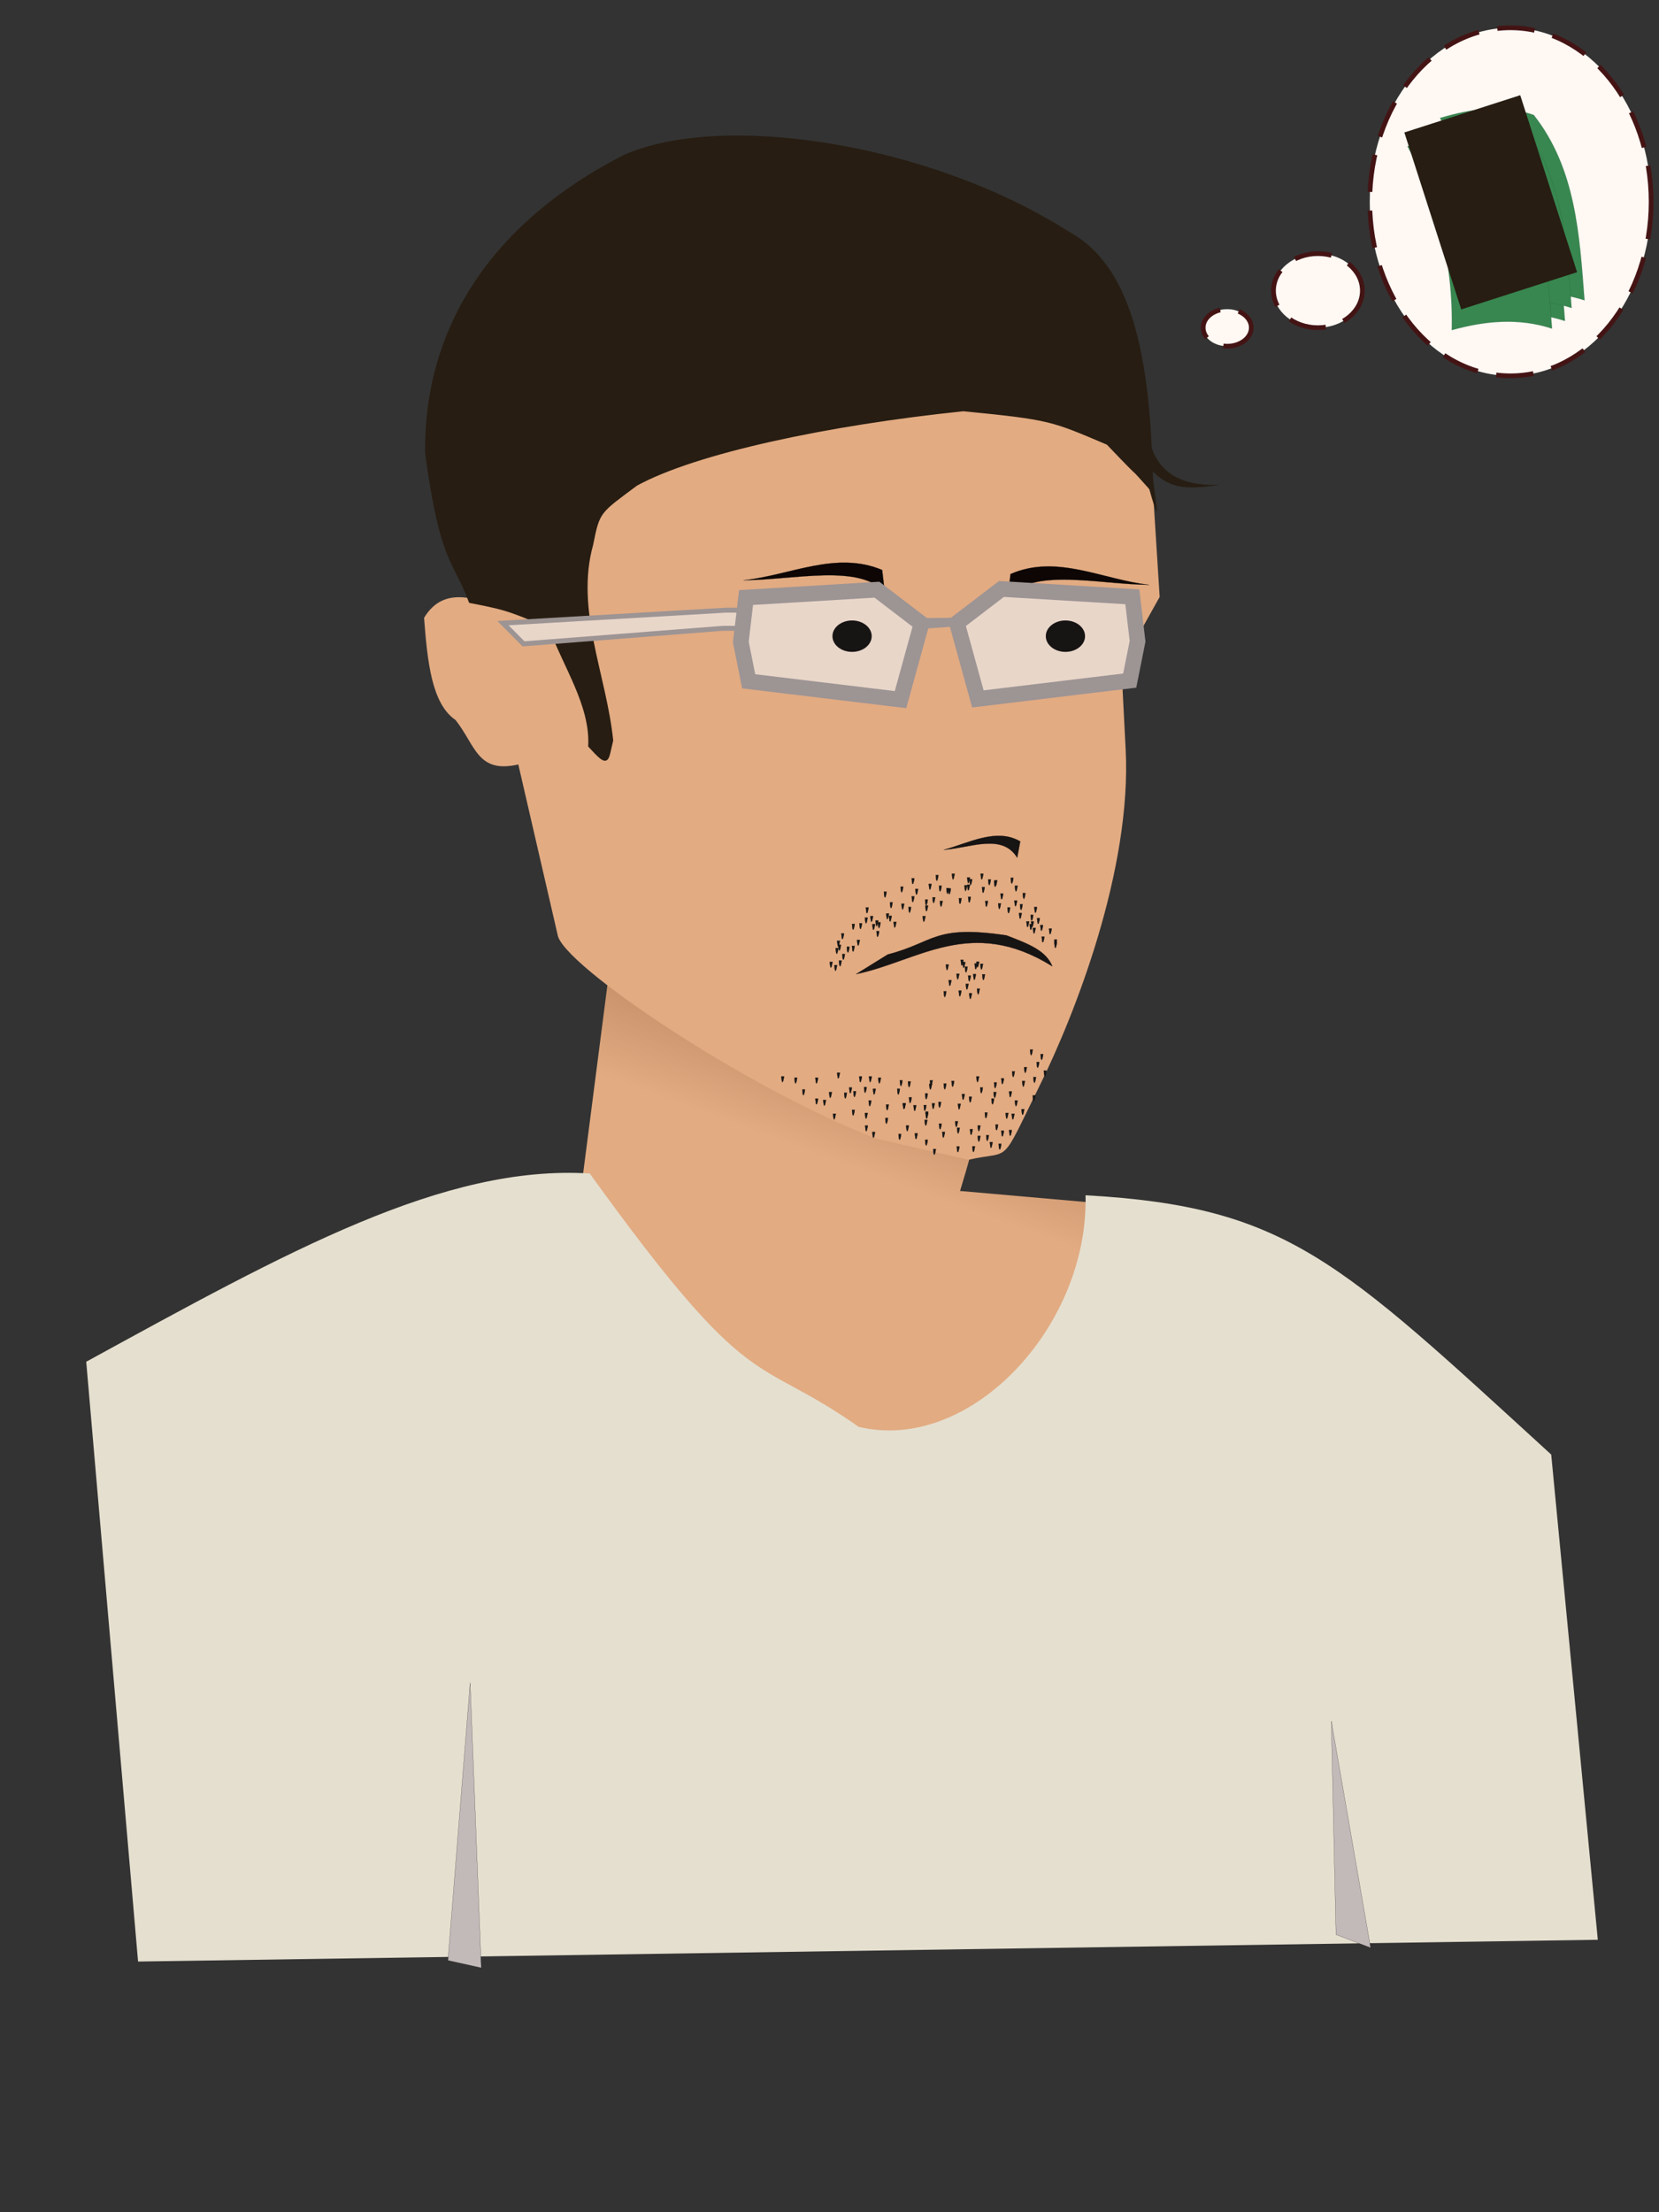 <?xml version="1.0" encoding="UTF-8" standalone="no"?>
<!-- Created with Inkscape (http://www.inkscape.org/) -->

<svg
   xmlns:dc="http://purl.org/dc/elements/1.1/"
   xmlns:cc="http://creativecommons.org/ns#"
   xmlns:rdf="http://www.w3.org/1999/02/22-rdf-syntax-ns#"
   xmlns:svg="http://www.w3.org/2000/svg"
   xmlns="http://www.w3.org/2000/svg"
   xmlns:xlink="http://www.w3.org/1999/xlink"
   xmlns:sodipodi="http://sodipodi.sourceforge.net/DTD/sodipodi-0.dtd"
   xmlns:inkscape="http://www.inkscape.org/namespaces/inkscape"
   width="3000mm"
   height="4000mm"
   viewBox="0 0 10629.921 14173.228"
   id="svg2"
   version="1.1"
   inkscape:version="0.91 r13725"
   sodipodi:docname=".fun.1.svg"
   inkscape:export-filename="C:\Users\Khanh\Documents\Drawings\FUN\1.f8un.png"
   inkscape:export-xdpi="16.93"
   inkscape:export-ydpi="16.93">
  <rect x="0" y="0" width="10629.921" height="14173.228" fill="#333333" stroke="none"/>
  <defs
     id="defs4">
    <linearGradient
       inkscape:collect="always"
       id="linearGradient4292">
      <stop
         style="stop-color:#e2ab82;stop-opacity:1;"
         offset="0"
         id="stop4294" />
      <stop
         style="stop-color:#c28c64;stop-opacity:1"
         offset="1"
         id="stop4296" />
    </linearGradient>
    <linearGradient
       inkscape:collect="always"
       xlink:href="#linearGradient4292"
       id="linearGradient4284"
       x1="4864.185"
       y1="-5858.135"
       x2="5115.781"
       y2="-6545.831"
       gradientUnits="userSpaceOnUse" />
  </defs>
  <sodipodi:namedview
     id="base"
     pagecolor="#ffffff"
     bordercolor="#666666"
     borderopacity="1.0"
     inkscape:pageopacity="0.0"
     inkscape:pageshadow="2"
     inkscape:zoom="0.042157313"
     inkscape:cx="5160.9323"
     inkscape:cy="10604.087"
     inkscape:document-units="px"
     inkscape:current-layer="layer1"
     showgrid="false"
     showguides="false"
     inkscape:window-width="1920"
     inkscape:window-height="1027"
     inkscape:window-x="-8"
     inkscape:window-y="-8"
     inkscape:window-maximized="1" />
  <g
     inkscape:label="Layer 1"
     inkscape:groupmode="layer"
     id="layer1"
     transform="translate(0,13120.866)">
    <path
       style="fill:url(#linearGradient4284);fill-opacity:1;fill-rule:evenodd;stroke:none;stroke-width:10;stroke-linecap:butt;stroke-linejoin:miter;stroke-miterlimit:4;stroke-dasharray:none;stroke-opacity:1"
       d="m 3728.385,-5541.132 183.311,-1421.639 c 543.611,416.326 970.739,837.217 1673.729,1054.318 375.289,131.421 1009.771,-1037.647 566.039,417.815 l 932.518,82.005 -290.897,1345.216 -2180.497,268.369 z"
       id="path4140"
       inkscape:connector-curvature="0"
       sodipodi:nodetypes="cccccccc" />
    <path
       style="fill:#e5dfcf;fill-opacity:1;fill-rule:evenodd;stroke:none;stroke-width:10;stroke-linecap:butt;stroke-linejoin:miter;stroke-miterlimit:4;stroke-dasharray:none;stroke-opacity:1"
       d="M 552.523,-4396.495 884.613,-553.696 10237.81,-693.142 9939.268,-3801.793 C 8573.769,-5050.256 8245.469,-5390.776 6955.554,-5463.023 c 20.52,842.1 -740.636,1655.353 -1453.994,1483.47 -677.86,-477.591 -668.841,-161.354 -1722.856,-1622.916 -935.057,-58.168 -1929.442,496.436 -3226.181,1205.974 z"
       id="path4138"
       inkscape:connector-curvature="0"
       sodipodi:nodetypes="cccccccc" />
    <path
       style="fill:#e2ab82;fill-opacity:1;fill-rule:evenodd;stroke:none;stroke-width:20;stroke-linecap:butt;stroke-linejoin:miter;stroke-miterlimit:4;stroke-dasharray:none;stroke-opacity:1"
       d="m 3321.064,-8223.135 251.596,1090.248 c 25.465,190.188 1208.318,987.719 2046.312,1308.298 l 587.057,134.185 c 281.035,-64.519 195.221,52.609 452.872,-469.646 227.69,-459.33 594.138,-1391.356 553.511,-2163.724 l -27.442,-533.017 245.491,-439.82 -83.865,-1325.071 -3153.334,50.319 -905.745,1375.39 c -218.048,-86.654 -439.233,-184.289 -570.284,33.546 21.344,279.047 48.427,550.443 201.277,654.149 129.229,162.944 139.374,345.449 402.553,285.142 z"
       id="path4161"
       inkscape:connector-curvature="0"
       sodipodi:nodetypes="cccccccccccccc" />
    <path
       style="fill:#271d12;fill-opacity:1;fill-rule:evenodd;stroke:#271d12;stroke-width:20;stroke-linecap:butt;stroke-linejoin:miter;stroke-miterlimit:4;stroke-dasharray:none;stroke-opacity:1"
       d="m 3013.219,-9267.134 c -95.047,-262.136 -184.165,-239.999 -279.212,-951.993 -8.452,-781.512 403.071,-1453.212 1257.979,-1895.356 614.537,-281.572 1947.3,-89.167 2851.419,486.418 467.067,251.459 518.52,989.084 536.738,1643.76 -188.427,-210.145 0,0 -282.089,-296.16 -356.274,-150.433 -358.97,-160.54 -925.57,-215.665 -870.248,90.075 -1717.801,270.431 -2096.631,478.279 -236.323,176.985 -242.473,167.395 -285.142,385.78 -116.704,418.309 85.413,836.618 128.254,1254.927 -33.546,134.184 -16.938,169.765 -139.94,35.581 12.826,-262.778 -160.428,-507.765 -256.683,-770.543 -240.533,-85.701 -229.386,-103.036 -509.122,-155.027 z"
       id="path4163"
       inkscape:connector-curvature="0"
       sodipodi:nodetypes="ccccccccccccc" />
    <path
       style="fill:#e8d6c9;fill-rule:evenodd;stroke:#9d9494;stroke-width:31.581;stroke-linecap:butt;stroke-linejoin:miter;stroke-miterlimit:4;stroke-dasharray:none;stroke-opacity:1;fill-opacity:1"
       d="m 3222.809,-9128.617 131.47,132.801 1277.141,-99.601 281.722,0 -56.344,-116.201 -206.596,0 z"
       id="path4165"
       inkscape:connector-curvature="0" />
    <path
       style="fill:#0d0605;fill-opacity:1;fill-rule:evenodd;stroke:#000000;stroke-width:0.808px;stroke-linecap:butt;stroke-linejoin:miter;stroke-opacity:1"
       d="m 4763.484,-9403.31 c 296.365,-30.497 592.73,-190.817 889.095,-65.774 l 16.775,142.51 c -163.832,-183.536 -579.648,-78.907 -905.87,-76.736 z"
       id="path4194"
       inkscape:connector-curvature="0"
       sodipodi:nodetypes="cccc" />
    <path
       style="fill:#e8d6c9;fill-opacity:1;fill-rule:evenodd;stroke:#9d9494;stroke-width:100;stroke-linecap:butt;stroke-linejoin:miter;stroke-miterlimit:4;stroke-dasharray:none;stroke-opacity:1"
       d="m 4746.774,-9007.468 50.319,251.596 972.837,117.411 134.184,-486.418 -285.142,-218.05 -838.653,50.319 z"
       id="path4167"
       inkscape:connector-curvature="0" />
    <path
       style="fill:#0d0605;fill-opacity:1;fill-rule:evenodd;stroke:#000000;stroke-width:0.826px;stroke-linecap:butt;stroke-linejoin:miter;stroke-opacity:1"
       d="m 7363.637,-9374.131 c -296.361,-31.844 -592.722,-199.244 -889.083,-68.679 l -16.775,148.804 c 163.83,-191.642 579.641,-82.392 905.859,-80.126 z"
       id="path4194-9"
       inkscape:connector-curvature="0"
       sodipodi:nodetypes="cccc" />
    <path
       style="fill:#e8d6c9;fill-rule:evenodd;stroke:#9d9494;stroke-width:100;stroke-linecap:butt;stroke-linejoin:miter;stroke-miterlimit:4;stroke-dasharray:none;stroke-opacity:1;fill-opacity:1"
       d="m 7288.879,-9012.035 -50.319,251.596 -972.837,117.411 -134.184,-486.418 285.142,-218.05 838.653,50.319 z"
       id="path4167-4"
       inkscape:connector-curvature="0" />
    <ellipse
       style="opacity:1;fill:#171414;fill-opacity:1;fill-rule:evenodd;stroke:#441414;stroke-width:0;stroke-linecap:butt;stroke-linejoin:round;stroke-miterlimit:4;stroke-dasharray:none;stroke-opacity:1"
       id="path4211"
       cx="5459.628"
       cy="-9045.018"
       rx="125.798"
       ry="100.638" />
    <ellipse
       style="opacity:1;fill:#171414;fill-opacity:1;fill-rule:evenodd;stroke:#441414;stroke-width:0;stroke-linecap:butt;stroke-linejoin:round;stroke-miterlimit:4;stroke-dasharray:none;stroke-opacity:1"
       id="path4211-3"
       cx="6826.632"
       cy="-9045.016"
       rx="125.798"
       ry="100.638" />
    <path
       style="fill:#171414;fill-opacity:1;fill-rule:evenodd;stroke:#000000;stroke-width:1px;stroke-linecap:butt;stroke-linejoin:miter;stroke-opacity:1"
       d="m 5484.791,-6879.6 c 399.485,-82.909 736.064,-375.517 1257.973,-50.322 -40.496,-101.306 -152.272,-143.71 -294.123,-198.234 -467.957,-69.449 -458.539,44.446 -760.452,122.417 z"
       id="path4260"
       inkscape:connector-curvature="0"
       sodipodi:nodetypes="ccccc" />
    <path
       style="fill:#171414;fill-opacity:1;fill-rule:evenodd;stroke:#000000;stroke-width:1px;stroke-linecap:butt;stroke-linejoin:miter;stroke-opacity:1"
       d="m 6046.819,-7676.152 c 168.827,-11.587 373.455,-108.734 470.829,50.439 l 19.535,-104.268 c -151.454,-88.591 -323.767,7.981 -490.365,53.829 z"
       id="path4262"
       inkscape:connector-curvature="0"
       sodipodi:nodetypes="cccc" />
    <path
       style="fill:#9d9494;fill-opacity:1;fill-rule:evenodd;stroke:none;stroke-width:20;stroke-linecap:butt;stroke-linejoin:miter;stroke-miterlimit:4;stroke-dasharray:none;stroke-opacity:1"
       d="m 5883.395,-9160.167 1.933,70.114 206.498,-15.394 42.583,7.616 7.181,-59.763 -31.228,-5.585 z"
       id="path4165-0"
       inkscape:connector-curvature="0" />
    <path
       style="fill:#c2b9b9;fill-opacity:1;fill-rule:evenodd;stroke:#000000;stroke-width:1px;stroke-linecap:butt;stroke-linejoin:miter;stroke-opacity:1"
       d="m 3012.526,-2339.694 -142.324,1779.05 213.486,47.442 z"
       id="path4313"
       inkscape:connector-curvature="0"
       sodipodi:nodetypes="cccc" />
    <path
       style="fill:#c2b9b9;fill-opacity:1;fill-rule:evenodd;stroke:#000000;stroke-width:1px;stroke-linecap:butt;stroke-linejoin:miter;stroke-opacity:1"
       d="m 8560.339,-726.284 -30.237,-1368.545 251.923,1452.938 z"
       id="path4315"
       inkscape:connector-curvature="0"
       sodipodi:nodetypes="cccc" />
    <path
       style="fill:#271d12;fill-opacity:1;fill-rule:evenodd;stroke:#271d12;stroke-width:1px;stroke-linecap:butt;stroke-linejoin:miter;stroke-opacity:1"
       d="m 7806.999,-10013.442 c -132.942,3.382 -413.42,-9.143 -451.38,-343.899 -38.479,-339.334 27.256,-203.374 -163.475,-693.499 l -349.679,289.221 c 269.883,162.794 441.982,530.491 441.982,530.491 162.639,243.72 269.394,252.551 522.552,217.686 z"
       id="path4313-9-9-8-6-9-3"
       inkscape:connector-curvature="0"
       sodipodi:nodetypes="csccsc" />
    <path
       style="fill:#271d12;fill-opacity:1;fill-rule:evenodd;stroke:#271d12;stroke-width:1px;stroke-linecap:butt;stroke-linejoin:miter;stroke-opacity:1"
       d="m 7413.654,-9843.554 c -7.144,-59.517 -112.103,-1020.23 -348.644,-1260.128 -220.886,-224.019 -426.59,-393.858 -937.132,-498.512 l -64.537,46.012 c -124.283,942.741 468.056,702.335 861.309,782.087 316.407,64.168 435.028,864.768 489.006,930.541 z"
       id="path4313-9-9-8-6-9-3-4-5"
       inkscape:connector-curvature="0"
       sodipodi:nodetypes="csccsc" />
    <ellipse
       style="opacity:1;fill:#fff8f3;fill-opacity:1;fill-rule:evenodd;stroke:#441414;stroke-width:30;stroke-linecap:butt;stroke-linejoin:round;stroke-miterlimit:4;stroke-dasharray:240,120;stroke-opacity:1;stroke-dashoffset:0"
       id="path4628"
       cx="7863.404"
       cy="-11021.462"
       rx="154.184"
       ry="118.603" />
    <ellipse
       style="opacity:1;fill:#fff8f3;fill-opacity:1;fill-rule:evenodd;stroke:#441414;stroke-width:30;stroke-linecap:butt;stroke-linejoin:round;stroke-miterlimit:4;stroke-dasharray:240,120;stroke-opacity:1;stroke-dashoffset:0"
       id="path4630"
       cx="8444.56"
       cy="-11258.669"
       rx="284.648"
       ry="237.207" />
    <ellipse
       style="opacity:1;fill:#fff8f3;fill-opacity:1;fill-rule:evenodd;stroke:#441414;stroke-width:30;stroke-linecap:butt;stroke-linejoin:round;stroke-miterlimit:4;stroke-dasharray:240,120;stroke-opacity:1;stroke-dashoffset:0"
       id="path4632"
       cx="9678.036"
       cy="-11827.965"
       rx="901.386"
       ry="1114.872" />
    <path
       style="fill:#388750;fill-opacity:1;fill-rule:evenodd;stroke:#000000;stroke-width:0.38px;stroke-linecap:butt;stroke-linejoin:miter;stroke-opacity:1"
       d="m 9226.851,-12364.833 c 190.512,355.248 293.247,744.635 283.623,1177.721 214.108,-59.517 428.216,-79.531 642.324,-9.733 -32.416,-420.011 -55.074,-843.128 -325.333,-1187.454 -200.205,-69.334 -400.41,-40.115 -600.614,19.466 z"
       id="path4642"
       inkscape:connector-curvature="0"
       sodipodi:nodetypes="ccccc" />
    <path
       style="fill:#388750;fill-opacity:1;fill-rule:evenodd;stroke:#000000;stroke-width:0.38px;stroke-linecap:butt;stroke-linejoin:miter;stroke-opacity:1"
       d="m 9101.418,-12232.555 c 190.512,355.248 293.247,744.635 283.623,1177.721 214.108,-59.517 428.216,-79.531 642.324,-9.733 -32.416,-420.011 -55.074,-843.128 -325.333,-1187.454 -200.205,-69.334 -400.41,-40.115 -600.614,19.466 z"
       id="path4642-9"
       inkscape:connector-curvature="0"
       sodipodi:nodetypes="ccccc" />
    <path
       style="fill:#388750;fill-opacity:1;fill-rule:evenodd;stroke:#000000;stroke-width:0.38px;stroke-linecap:butt;stroke-linejoin:miter;stroke-opacity:1"
       d="m 9143.934,-12315.822 c 190.512,355.248 293.247,744.635 283.623,1177.721 214.108,-59.517 428.216,-79.531 642.324,-9.733 -32.416,-420.011 -55.074,-843.128 -325.333,-1187.454 -200.205,-69.334 -400.41,-40.115 -600.614,19.466 z"
       id="path4642-5"
       inkscape:connector-curvature="0"
       sodipodi:nodetypes="ccccc" />
    <path
       style="fill:#388750;fill-opacity:1;fill-rule:evenodd;stroke:#000000;stroke-width:0.38px;stroke-linecap:butt;stroke-linejoin:miter;stroke-opacity:1"
       d="m 9018.501,-12183.544 c 190.512,355.248 293.247,744.635 283.623,1177.721 214.108,-59.517 428.216,-79.531 642.324,-9.733 -32.416,-420.011 -55.074,-843.128 -325.333,-1187.454 -200.205,-69.334 -400.41,-40.115 -600.614,19.466 z"
       id="path4642-5-1"
       inkscape:connector-curvature="0"
       sodipodi:nodetypes="ccccc" />
    <flowRoot
       xml:space="preserve"
       id="flowRoot4634"
       style="font-style:normal;font-weight:normal;font-size:500px;line-height:125%;font-family:sans-serif;letter-spacing:0px;word-spacing:0px;writing-mode:lr-tb;fill:#271d12;fill-opacity:1;stroke:none;stroke-width:1px;stroke-linecap:butt;stroke-linejoin:miter;stroke-opacity:1"
       transform="matrix(0.952,-0.306,0.306,0.952,-18.806,-10069.76)"><flowRegion
         id="flowRegion4636"><rect
           id="rect4638"
           width="779.947"
           height="1190.887"
           x="9258.725"
           y="662.536"
           style="font-size:500px;fill:#271d12;fill-opacity:1" /></flowRegion><flowPara
         id="flowPara4640"
         style="font-size:1000px;fill:#271d12;fill-opacity:1">$</flowPara></flowRoot>    <path
       style="fill:#181818;fill-opacity:1;fill-rule:evenodd;stroke:#000000;stroke-width:1.55px;stroke-linecap:butt;stroke-linejoin:miter;stroke-opacity:1"
       d="m 6143.936,-7365.766 c 5.723,81.235 17.168,0 17.168,0 z"
       id="path4677-9"
       inkscape:connector-curvature="0" />
    <path
       style="fill:#181818;fill-opacity:1;fill-rule:evenodd;stroke:#000000;stroke-width:1.55px;stroke-linecap:butt;stroke-linejoin:miter;stroke-opacity:1"
       d="m 6203.238,-7374.662 c 5.723,81.235 17.168,0 17.168,0 z"
       id="path4677-9-9"
       inkscape:connector-curvature="0" />
    <path
       style="fill:#181818;fill-opacity:1;fill-rule:evenodd;stroke:#000000;stroke-width:1.55px;stroke-linecap:butt;stroke-linejoin:miter;stroke-opacity:1"
       d="m 6312.946,-7347.976 c 5.723,81.235 17.168,0 17.168,0 z"
       id="path4677-9-3"
       inkscape:connector-curvature="0" />
    <path
       style="fill:#181818;fill-opacity:1;fill-rule:evenodd;stroke:#000000;stroke-width:1.55px;stroke-linecap:butt;stroke-linejoin:miter;stroke-opacity:1"
       d="m 6395.968,-7333.15 c 5.723,81.235 17.168,0 17.168,0 z"
       id="path4677-9-5"
       inkscape:connector-curvature="0" />
    <path
       style="fill:#181818;fill-opacity:1;fill-rule:evenodd;stroke:#000000;stroke-width:1.55px;stroke-linecap:butt;stroke-linejoin:miter;stroke-opacity:1"
       d="m 6455.27,-7306.465 c 5.723,81.235 17.168,0 17.168,0 z"
       id="path4677-9-54"
       inkscape:connector-curvature="0" />
    <path
       style="fill:#181818;fill-opacity:1;fill-rule:evenodd;stroke:#000000;stroke-width:1.55px;stroke-linecap:butt;stroke-linejoin:miter;stroke-opacity:1"
       d="m 6529.397,-7270.884 c 5.723,81.235 17.168,0 17.168,0 z"
       id="path4677-9-7"
       inkscape:connector-curvature="0" />
    <path
       style="fill:#181818;fill-opacity:1;fill-rule:evenodd;stroke:#000000;stroke-width:1.55px;stroke-linecap:butt;stroke-linejoin:miter;stroke-opacity:1"
       d="m 6576.838,-7217.512 c 5.723,81.235 17.168,0 17.168,0 z"
       id="path4677-9-93"
       inkscape:connector-curvature="0" />
    <path
       style="fill:#181818;fill-opacity:1;fill-rule:evenodd;stroke:#000000;stroke-width:1.55px;stroke-linecap:butt;stroke-linejoin:miter;stroke-opacity:1"
       d="m 6597.594,-7199.722 c 5.723,81.235 17.168,0 17.168,0 z"
       id="path4677-9-8"
       inkscape:connector-curvature="0" />
    <path
       style="fill:#181818;fill-opacity:1;fill-rule:evenodd;stroke:#000000;stroke-width:1.55px;stroke-linecap:butt;stroke-linejoin:miter;stroke-opacity:1"
       d="m 6618.35,-7176.001 c 5.723,81.235 17.168,0 17.168,0 z"
       id="path4677-9-4"
       inkscape:connector-curvature="0" />
    <path
       style="fill:#181818;fill-opacity:1;fill-rule:evenodd;stroke:#000000;stroke-width:1.55px;stroke-linecap:butt;stroke-linejoin:miter;stroke-opacity:1"
       d="m 6674.686,-7119.664 c 5.723,81.235 17.168,0 17.168,0 z"
       id="path4677-9-2"
       inkscape:connector-curvature="0" />
    <path
       style="fill:#181818;fill-opacity:1;fill-rule:evenodd;stroke:#000000;stroke-width:1.55px;stroke-linecap:butt;stroke-linejoin:miter;stroke-opacity:1"
       d="m 6606.489,-7217.512 c 5.723,81.235 17.168,0 17.168,0 z"
       id="path4677-9-74"
       inkscape:connector-curvature="0" />
    <path
       style="fill:#181818;fill-opacity:1;fill-rule:evenodd;stroke:#000000;stroke-width:1.55px;stroke-linecap:butt;stroke-linejoin:miter;stroke-opacity:1"
       d="m 6603.524,-7259.023 c 5.723,81.235 17.168,0 17.168,0 z"
       id="path4677-9-81"
       inkscape:connector-curvature="0" />
    <path
       style="fill:#181818;fill-opacity:1;fill-rule:evenodd;stroke:#000000;stroke-width:1.55px;stroke-linecap:butt;stroke-linejoin:miter;stroke-opacity:1"
       d="m 6535.327,-7327.22 c 5.723,81.235 17.168,0 17.168,0 z"
       id="path4677-9-56"
       inkscape:connector-curvature="0" />
    <path
       style="fill:#181818;fill-opacity:1;fill-rule:evenodd;stroke:#000000;stroke-width:1.55px;stroke-linecap:butt;stroke-linejoin:miter;stroke-opacity:1"
       d="m 6499.746,-7350.941 c 5.723,81.235 17.168,0 17.168,0 z"
       id="path4677-9-6"
       inkscape:connector-curvature="0" />
    <path
       style="fill:#181818;fill-opacity:1;fill-rule:evenodd;stroke:#000000;stroke-width:1.55px;stroke-linecap:butt;stroke-linejoin:miter;stroke-opacity:1"
       d="m 6410.794,-7395.417 c 5.723,81.235 17.168,0 17.168,0 z"
       id="path4677-9-55"
       inkscape:connector-curvature="0" />
    <path
       style="fill:#181818;fill-opacity:1;fill-rule:evenodd;stroke:#000000;stroke-width:1.55px;stroke-linecap:butt;stroke-linejoin:miter;stroke-opacity:1"
       d="m 6292.19,-7436.928 c 5.723,81.235 17.168,0 17.168,0 z"
       id="path4677-9-68"
       inkscape:connector-curvature="0" />
    <path
       style="fill:#181818;fill-opacity:1;fill-rule:evenodd;stroke:#000000;stroke-width:1.55px;stroke-linecap:butt;stroke-linejoin:miter;stroke-opacity:1"
       d="m 6179.517,-7448.789 c 5.723,81.235 17.168,0 17.168,0 z"
       id="path4677-9-71"
       inkscape:connector-curvature="0" />
    <path
       style="fill:#181818;fill-opacity:1;fill-rule:evenodd;stroke:#000000;stroke-width:1.55px;stroke-linecap:butt;stroke-linejoin:miter;stroke-opacity:1"
       d="m 6063.879,-7430.998 c 5.723,81.235 17.168,0 17.168,0 z"
       id="path4677-9-719"
       inkscape:connector-curvature="0" />
    <path
       style="fill:#181818;fill-opacity:1;fill-rule:evenodd;stroke:#000000;stroke-width:1.55px;stroke-linecap:butt;stroke-linejoin:miter;stroke-opacity:1"
       d="m 5974.926,-7371.697 c 5.723,81.235 17.168,0 17.168,0 z"
       id="path4677-9-0"
       inkscape:connector-curvature="0" />
    <path
       style="fill:#181818;fill-opacity:1;fill-rule:evenodd;stroke:#000000;stroke-width:1.55px;stroke-linecap:butt;stroke-linejoin:miter;stroke-opacity:1"
       d="m 5927.485,-7356.871 c 5.723,81.235 17.168,0 17.168,0 z"
       id="path4677-9-559"
       inkscape:connector-curvature="0" />
    <path
       style="fill:#181818;fill-opacity:1;fill-rule:evenodd;stroke:#000000;stroke-width:1.55px;stroke-linecap:butt;stroke-linejoin:miter;stroke-opacity:1"
       d="m 5776.266,-7330.185 c 5.723,81.235 17.168,0 17.168,0 z"
       id="path4677-9-91"
       inkscape:connector-curvature="0" />
    <path
       style="fill:#181818;fill-opacity:1;fill-rule:evenodd;stroke:#000000;stroke-width:1.55px;stroke-linecap:butt;stroke-linejoin:miter;stroke-opacity:1"
       d="m 5678.418,-7267.919 c 5.723,81.235 17.168,0 17.168,0 z"
       id="path4677-9-50"
       inkscape:connector-curvature="0" />
    <path
       style="fill:#181818;fill-opacity:1;fill-rule:evenodd;stroke:#000000;stroke-width:1.55px;stroke-linecap:butt;stroke-linejoin:miter;stroke-opacity:1"
       d="m 5610.221,-7223.442 c 5.723,81.235 17.168,0 17.168,0 z"
       id="path4677-9-35"
       inkscape:connector-curvature="0" />
    <path
       style="fill:#181818;fill-opacity:1;fill-rule:evenodd;stroke:#000000;stroke-width:1.55px;stroke-linecap:butt;stroke-linejoin:miter;stroke-opacity:1"
       d="m 5589.465,-7199.722 c 5.723,81.235 17.168,0 17.168,0 z"
       id="path4677-9-25"
       inkscape:connector-curvature="0" />
    <path
       style="fill:#181818;fill-opacity:1;fill-rule:evenodd;stroke:#000000;stroke-width:1.55px;stroke-linecap:butt;stroke-linejoin:miter;stroke-opacity:1"
       d="m 5625.046,-7211.582 c 5.723,81.235 17.168,0 17.168,0 z"
       id="path4677-9-82"
       inkscape:connector-curvature="0" />
    <path
       style="fill:#181818;fill-opacity:1;fill-rule:evenodd;stroke:#000000;stroke-width:1.55px;stroke-linecap:butt;stroke-linejoin:miter;stroke-opacity:1"
       d="m 5696.208,-7253.093 c 5.723,81.235 17.168,0 17.168,0 z"
       id="path4677-9-63"
       inkscape:connector-curvature="0" />
    <path
       style="fill:#181818;fill-opacity:1;fill-rule:evenodd;stroke:#000000;stroke-width:1.55px;stroke-linecap:butt;stroke-linejoin:miter;stroke-opacity:1"
       d="m 5820.742,-7309.43 c 5.723,81.235 17.168,0 17.168,0 z"
       id="path4677-9-47"
       inkscape:connector-curvature="0" />
    <path
       style="fill:#181818;fill-opacity:1;fill-rule:evenodd;stroke:#000000;stroke-width:1.55px;stroke-linecap:butt;stroke-linejoin:miter;stroke-opacity:1"
       d="m 5841.498,-7377.627 c 5.723,81.235 17.168,0 17.168,0 z"
       id="path4677-9-04"
       inkscape:connector-curvature="0" />
    <path
       style="fill:#181818;fill-opacity:1;fill-rule:evenodd;stroke:#000000;stroke-width:1.55px;stroke-linecap:butt;stroke-linejoin:miter;stroke-opacity:1"
       d="m 5865.218,-7425.068 c 5.723,81.235 17.168,0 17.168,0 z"
       id="path4677-9-72"
       inkscape:connector-curvature="0" />
    <path
       style="fill:#181818;fill-opacity:1;fill-rule:evenodd;stroke:#000000;stroke-width:1.55px;stroke-linecap:butt;stroke-linejoin:miter;stroke-opacity:1"
       d="m 5951.206,-7457.684 c 5.723,81.235 17.168,0 17.168,0 z"
       id="path4677-9-89"
       inkscape:connector-curvature="0" />
    <path
       style="fill:#181818;fill-opacity:1;fill-rule:evenodd;stroke:#000000;stroke-width:1.55px;stroke-linecap:butt;stroke-linejoin:miter;stroke-opacity:1"
       d="m 6016.438,-7445.824 c 5.723,81.235 17.168,0 17.168,0 z"
       id="path4677-9-37"
       inkscape:connector-curvature="0" />
    <path
       style="fill:#181818;fill-opacity:1;fill-rule:evenodd;stroke:#000000;stroke-width:1.55px;stroke-linecap:butt;stroke-linejoin:miter;stroke-opacity:1"
       d="m 6075.739,-7428.033 c 5.723,81.235 17.168,0 17.168,0 z"
       id="path4677-9-22"
       inkscape:connector-curvature="0" />
    <path
       style="fill:#181818;fill-opacity:1;fill-rule:evenodd;stroke:#000000;stroke-width:1.55px;stroke-linecap:butt;stroke-linejoin:miter;stroke-opacity:1"
       d="m 6022.368,-7347.976 c 5.723,81.235 17.168,0 17.168,0 z"
       id="path4677-9-73"
       inkscape:connector-curvature="0" />
    <path
       style="fill:#181818;fill-opacity:1;fill-rule:evenodd;stroke:#000000;stroke-width:1.55px;stroke-linecap:butt;stroke-linejoin:miter;stroke-opacity:1"
       d="m 5725.859,-7214.547 c 5.723,81.235 17.168,0 17.168,0 z"
       id="path4677-9-77"
       inkscape:connector-curvature="0" />
    <path
       style="fill:#181818;fill-opacity:1;fill-rule:evenodd;stroke:#000000;stroke-width:1.55px;stroke-linecap:butt;stroke-linejoin:miter;stroke-opacity:1"
       d="m 5616.151,-7155.245 c 5.723,81.235 17.168,0 17.168,0 z"
       id="path4677-9-57"
       inkscape:connector-curvature="0" />
    <path
       style="fill:#181818;fill-opacity:1;fill-rule:evenodd;stroke:#000000;stroke-width:1.55px;stroke-linecap:butt;stroke-linejoin:miter;stroke-opacity:1"
       d="m 5491.618,-7098.909 c 5.723,81.235 17.168,0 17.168,0 z"
       id="path4677-9-256"
       inkscape:connector-curvature="0" />
    <path
       style="fill:#181818;fill-opacity:1;fill-rule:evenodd;stroke:#000000;stroke-width:1.55px;stroke-linecap:butt;stroke-linejoin:miter;stroke-opacity:1"
       d="m 5459.002,-7060.363 c 5.723,81.235 17.168,0 17.168,0 z"
       id="path4677-9-38"
       inkscape:connector-curvature="0" />
    <path
       style="fill:#181818;fill-opacity:1;fill-rule:evenodd;stroke:#000000;stroke-width:1.55px;stroke-linecap:butt;stroke-linejoin:miter;stroke-opacity:1"
       d="m 5506.443,-7205.652 c 5.723,81.235 17.168,0 17.168,0 z"
       id="path4677-9-59"
       inkscape:connector-curvature="0" />
    <path
       style="fill:#181818;fill-opacity:1;fill-rule:evenodd;stroke:#000000;stroke-width:1.55px;stroke-linecap:butt;stroke-linejoin:miter;stroke-opacity:1"
       d="m 5663.592,-7407.278 c 5.723,81.235 17.168,0 17.168,0 z"
       id="path4677-9-87"
       inkscape:connector-curvature="0" />
    <path
       style="fill:#181818;fill-opacity:1;fill-rule:evenodd;stroke:#000000;stroke-width:1.55px;stroke-linecap:butt;stroke-linejoin:miter;stroke-opacity:1"
       d="m 5841.498,-7493.265 c 5.723,81.235 17.168,0 17.168,0 z"
       id="path4677-9-86"
       inkscape:connector-curvature="0" />
    <path
       style="fill:#181818;fill-opacity:1;fill-rule:evenodd;stroke:#000000;stroke-width:1.55px;stroke-linecap:butt;stroke-linejoin:miter;stroke-opacity:1"
       d="m 5995.682,-7514.021 c 5.723,81.235 17.168,0 17.168,0 z"
       id="path4677-9-49"
       inkscape:connector-curvature="0" />
    <path
       style="fill:#181818;fill-opacity:1;fill-rule:evenodd;stroke:#000000;stroke-width:1.55px;stroke-linecap:butt;stroke-linejoin:miter;stroke-opacity:1"
       d="m 6099.46,-7522.916 c 5.723,81.235 17.168,0 17.168,0 z"
       id="path4677-9-32"
       inkscape:connector-curvature="0" />
    <path
       style="fill:#181818;fill-opacity:1;fill-rule:evenodd;stroke:#000000;stroke-width:1.55px;stroke-linecap:butt;stroke-linejoin:miter;stroke-opacity:1"
       d="m 6283.295,-7522.916 c 5.723,81.235 17.168,0 17.168,0 z"
       id="path4677-9-1"
       inkscape:connector-curvature="0" />
    <path
       style="fill:#181818;fill-opacity:1;fill-rule:evenodd;stroke:#000000;stroke-width:1.55px;stroke-linecap:butt;stroke-linejoin:miter;stroke-opacity:1"
       d="m 6476.026,-7496.23 c 5.723,81.235 17.168,0 17.168,0 z"
       id="path4677-9-13"
       inkscape:connector-curvature="0" />
    <path
       style="fill:#181818;fill-opacity:1;fill-rule:evenodd;stroke:#000000;stroke-width:1.55px;stroke-linecap:butt;stroke-linejoin:miter;stroke-opacity:1"
       d="m 6502.711,-7445.824 c 5.723,81.235 17.168,0 17.168,0 z"
       id="path4677-9-133"
       inkscape:connector-curvature="0" />
    <path
       style="fill:#181818;fill-opacity:1;fill-rule:evenodd;stroke:#000000;stroke-width:1.55px;stroke-linecap:butt;stroke-linejoin:miter;stroke-opacity:1"
       d="m 6553.118,-7398.382 c 5.723,81.235 17.168,0 17.168,0 z"
       id="path4677-9-18"
       inkscape:connector-curvature="0" />
    <path
       style="fill:#181818;fill-opacity:1;fill-rule:evenodd;stroke:#000000;stroke-width:1.55px;stroke-linecap:butt;stroke-linejoin:miter;stroke-opacity:1"
       d="m 6627.245,-7309.43 c 5.723,81.235 17.168,0 17.168,0 z"
       id="path4677-9-491"
       inkscape:connector-curvature="0" />
    <path
       style="fill:#181818;fill-opacity:1;fill-rule:evenodd;stroke:#000000;stroke-width:1.55px;stroke-linecap:butt;stroke-linejoin:miter;stroke-opacity:1"
       d="m 6645.035,-7238.268 c 5.723,81.235 17.168,0 17.168,0 z"
       id="path4677-9-866"
       inkscape:connector-curvature="0" />
    <path
       style="fill:#181818;fill-opacity:1;fill-rule:evenodd;stroke:#000000;stroke-width:1.55px;stroke-linecap:butt;stroke-linejoin:miter;stroke-opacity:1"
       d="m 6665.791,-7193.792 c 5.723,81.235 17.168,0 17.168,0 z"
       id="path4677-9-729"
       inkscape:connector-curvature="0" />
    <path
       style="fill:#181818;fill-opacity:1;fill-rule:evenodd;stroke:#000000;stroke-width:1.55px;stroke-linecap:butt;stroke-linejoin:miter;stroke-opacity:1"
       d="m 6369.283,-7475.475 c 5.723,81.235 17.168,0 17.168,0 z"
       id="path4677-9-355"
       inkscape:connector-curvature="0" />
    <path
       style="fill:#181818;fill-opacity:1;fill-rule:evenodd;stroke:#000000;stroke-width:1.55px;stroke-linecap:butt;stroke-linejoin:miter;stroke-opacity:1"
       d="m 6372.248,-7481.405 c 5.723,81.235 17.168,0 17.168,0 z"
       id="path4677-9-76"
       inkscape:connector-curvature="0" />
    <path
       style="fill:#181818;fill-opacity:1;fill-rule:evenodd;stroke:#000000;stroke-width:1.55px;stroke-linecap:butt;stroke-linejoin:miter;stroke-opacity:1"
       d="m 6212.133,-7487.335 c 5.723,81.235 17.168,0 17.168,0 z"
       id="path4677-9-84"
       inkscape:connector-curvature="0" />
    <path
       style="fill:#181818;fill-opacity:1;fill-rule:evenodd;stroke:#000000;stroke-width:1.55px;stroke-linecap:butt;stroke-linejoin:miter;stroke-opacity:1"
       d="m 6197.308,-7499.195 c 5.723,81.235 17.168,0 17.168,0 z"
       id="path4677-9-357"
       inkscape:connector-curvature="0" />
    <path
       style="fill:#181818;fill-opacity:1;fill-rule:evenodd;stroke:#000000;stroke-width:1.55px;stroke-linecap:butt;stroke-linejoin:miter;stroke-opacity:1"
       d="m 5770.336,-7439.894 c 5.723,81.235 17.168,0 17.168,0 z"
       id="path4677-9-88"
       inkscape:connector-curvature="0" />
    <path
       style="fill:#181818;fill-opacity:1;fill-rule:evenodd;stroke:#000000;stroke-width:1.55px;stroke-linecap:butt;stroke-linejoin:miter;stroke-opacity:1"
       d="m 5702.139,-7339.081 c 5.723,81.235 17.168,0 17.168,0 z"
       id="path4677-9-64"
       inkscape:connector-curvature="0" />
    <path
       style="fill:#181818;fill-opacity:1;fill-rule:evenodd;stroke:#000000;stroke-width:1.55px;stroke-linecap:butt;stroke-linejoin:miter;stroke-opacity:1"
       d="m 5547.954,-7306.465 c 5.723,81.235 17.168,0 17.168,0 z"
       id="path4677-9-20"
       inkscape:connector-curvature="0" />
    <path
       style="fill:#181818;fill-opacity:1;fill-rule:evenodd;stroke:#000000;stroke-width:1.55px;stroke-linecap:butt;stroke-linejoin:miter;stroke-opacity:1"
       d="m 5542.024,-7241.233 c 5.723,81.235 17.168,0 17.168,0 z"
       id="path4677-9-731"
       inkscape:connector-curvature="0" />
    <path
       style="fill:#181818;fill-opacity:1;fill-rule:evenodd;stroke:#000000;stroke-width:1.55px;stroke-linecap:butt;stroke-linejoin:miter;stroke-opacity:1"
       d="m 5390.805,-7140.42 c 5.723,81.235 17.168,0 17.168,0 z"
       id="path4677-9-710"
       inkscape:connector-curvature="0" />
    <path
       style="fill:#181818;fill-opacity:1;fill-rule:evenodd;stroke:#000000;stroke-width:1.55px;stroke-linecap:butt;stroke-linejoin:miter;stroke-opacity:1"
       d="m 5364.119,-7092.979 c 5.723,81.235 17.168,0 17.168,0 z"
       id="path4677-9-21"
       inkscape:connector-curvature="0" />
    <path
       style="fill:#181818;fill-opacity:1;fill-rule:evenodd;stroke:#000000;stroke-width:1.55px;stroke-linecap:butt;stroke-linejoin:miter;stroke-opacity:1"
       d="m 6155.797,-6971.41 c 5.723,81.235 17.168,0 17.168,0 z"
       id="path4677-9-187"
       inkscape:connector-curvature="0" />
    <path
       style="fill:#181818;fill-opacity:1;fill-rule:evenodd;stroke:#000000;stroke-width:1.55px;stroke-linecap:butt;stroke-linejoin:miter;stroke-opacity:1"
       d="m 6129.111,-6882.458 c 5.723,81.235 17.168,0 17.168,0 z"
       id="path4677-9-58"
       inkscape:connector-curvature="0" />
    <path
       style="fill:#181818;fill-opacity:1;fill-rule:evenodd;stroke:#000000;stroke-width:1.55px;stroke-linecap:butt;stroke-linejoin:miter;stroke-opacity:1"
       d="m 6203.238,-6870.597 c 5.723,81.235 17.168,0 17.168,0 z"
       id="path4677-9-827"
       inkscape:connector-curvature="0" />
    <path
       style="fill:#181818;fill-opacity:1;fill-rule:evenodd;stroke:#000000;stroke-width:1.55px;stroke-linecap:butt;stroke-linejoin:miter;stroke-opacity:1"
       d="m 6182.482,-6926.934 c 5.723,81.235 17.168,0 17.168,0 z"
       id="path4677-9-227"
       inkscape:connector-curvature="0" />
    <path
       style="fill:#181818;fill-opacity:1;fill-rule:evenodd;stroke:#000000;stroke-width:1.55px;stroke-linecap:butt;stroke-linejoin:miter;stroke-opacity:1"
       d="m 6167.657,-6956.585 c 5.723,81.235 17.168,0 17.168,0 z"
       id="path4677-9-23"
       inkscape:connector-curvature="0" />
    <path
       style="fill:#181818;fill-opacity:1;fill-rule:evenodd;stroke:#000000;stroke-width:1.55px;stroke-linecap:butt;stroke-linejoin:miter;stroke-opacity:1"
       d="m 6060.914,-6941.759 c 5.723,81.235 17.168,0 17.168,0 z"
       id="path4677-9-685"
       inkscape:connector-curvature="0" />
    <path
       style="fill:#181818;fill-opacity:1;fill-rule:evenodd;stroke:#000000;stroke-width:1.55px;stroke-linecap:butt;stroke-linejoin:miter;stroke-opacity:1"
       d="m 6078.704,-6840.947 c 5.723,81.235 17.168,0 17.168,0 z"
       id="path4677-9-78"
       inkscape:connector-curvature="0" />
    <path
       style="fill:#181818;fill-opacity:1;fill-rule:evenodd;stroke:#000000;stroke-width:1.55px;stroke-linecap:butt;stroke-linejoin:miter;stroke-opacity:1"
       d="m 6188.413,-6817.226 c 5.723,81.235 17.168,0 17.168,0 z"
       id="path4677-9-85"
       inkscape:connector-curvature="0" />
    <path
       style="fill:#181818;fill-opacity:1;fill-rule:evenodd;stroke:#000000;stroke-width:1.55px;stroke-linecap:butt;stroke-linejoin:miter;stroke-opacity:1"
       d="m 6235.854,-6879.493 c 5.723,81.235 17.168,0 17.168,0 z"
       id="path4677-9-718"
       inkscape:connector-curvature="0" />
    <path
       style="fill:#181818;fill-opacity:1;fill-rule:evenodd;stroke:#000000;stroke-width:1.55px;stroke-linecap:butt;stroke-linejoin:miter;stroke-opacity:1"
       d="m 6244.749,-6947.69 c 5.723,81.235 17.168,0 17.168,0 z"
       id="path4677-9-213"
       inkscape:connector-curvature="0" />
    <path
       style="fill:#181818;fill-opacity:1;fill-rule:evenodd;stroke:#000000;stroke-width:1.55px;stroke-linecap:butt;stroke-linejoin:miter;stroke-opacity:1"
       d="m 6256.609,-6959.55 c 5.723,81.235 17.168,0 17.168,0 z"
       id="path4677-9-24"
       inkscape:connector-curvature="0" />
    <path
       style="fill:#181818;fill-opacity:1;fill-rule:evenodd;stroke:#000000;stroke-width:1.55px;stroke-linecap:butt;stroke-linejoin:miter;stroke-opacity:1"
       d="m 5364.119,-6247.93 c 5.723,81.235 17.168,0 17.168,0 z"
       id="path4677-9-92"
       inkscape:connector-curvature="0" />
    <path
       style="fill:#181818;fill-opacity:1;fill-rule:evenodd;stroke:#000000;stroke-width:1.55px;stroke-linecap:butt;stroke-linejoin:miter;stroke-opacity:1"
       d="m 5441.211,-6153.047 c 5.723,81.235 17.168,0 17.168,0 z"
       id="path4677-9-00"
       inkscape:connector-curvature="0" />
    <path
       style="fill:#181818;fill-opacity:1;fill-rule:evenodd;stroke:#000000;stroke-width:1.55px;stroke-linecap:butt;stroke-linejoin:miter;stroke-opacity:1"
       d="m 5467.897,-6129.326 c 5.723,81.235 17.168,0 17.168,0 z"
       id="path4677-9-828"
       inkscape:connector-curvature="0" />
    <path
       style="fill:#181818;fill-opacity:1;fill-rule:evenodd;stroke:#000000;stroke-width:1.55px;stroke-linecap:butt;stroke-linejoin:miter;stroke-opacity:1"
       d="m 5536.094,-6156.012 c 5.723,81.235 17.168,0 17.168,0 z"
       id="path4677-9-40"
       inkscape:connector-curvature="0" />
    <path
       style="fill:#181818;fill-opacity:1;fill-rule:evenodd;stroke:#000000;stroke-width:1.55px;stroke-linecap:butt;stroke-linejoin:miter;stroke-opacity:1"
       d="m 5785.161,-6052.234 c 5.723,81.235 17.168,0 17.168,0 z"
       id="path4677-9-782"
       inkscape:connector-curvature="0" />
    <path
       style="fill:#181818;fill-opacity:1;fill-rule:evenodd;stroke:#000000;stroke-width:1.55px;stroke-linecap:butt;stroke-linejoin:miter;stroke-opacity:1"
       d="m 5918.59,-6040.374 c 5.723,81.235 17.168,0 17.168,0 z"
       id="path4677-9-30"
       inkscape:connector-curvature="0" />
    <path
       style="fill:#181818;fill-opacity:1;fill-rule:evenodd;stroke:#000000;stroke-width:1.55px;stroke-linecap:butt;stroke-linejoin:miter;stroke-opacity:1"
       d="m 5930.45,-5998.863 c 5.723,81.235 17.168,0 17.168,0 z"
       id="path4677-9-634"
       inkscape:connector-curvature="0" />
    <path
       style="fill:#181818;fill-opacity:1;fill-rule:evenodd;stroke:#000000;stroke-width:1.55px;stroke-linecap:butt;stroke-linejoin:miter;stroke-opacity:1"
       d="m 6016.438,-5921.77 c 5.723,81.235 17.168,0 17.168,0 z"
       id="path4677-9-33"
       inkscape:connector-curvature="0" />
    <path
       style="fill:#181818;fill-opacity:1;fill-rule:evenodd;stroke:#000000;stroke-width:1.55px;stroke-linecap:butt;stroke-linejoin:miter;stroke-opacity:1"
       d="m 6132.076,-5895.084 c 5.723,81.235 17.168,0 17.168,0 z"
       id="path4677-9-779"
       inkscape:connector-curvature="0" />
    <path
       style="fill:#181818;fill-opacity:1;fill-rule:evenodd;stroke:#000000;stroke-width:1.55px;stroke-linecap:butt;stroke-linejoin:miter;stroke-opacity:1"
       d="m 6215.098,-5886.189 c 5.723,81.235 17.168,0 17.168,0 z"
       id="path4677-9-08"
       inkscape:connector-curvature="0" />
    <path
       style="fill:#181818;fill-opacity:1;fill-rule:evenodd;stroke:#000000;stroke-width:1.55px;stroke-linecap:butt;stroke-linejoin:miter;stroke-opacity:1"
       d="m 6318.876,-5847.643 c 5.723,81.235 17.168,0 17.168,0 z"
       id="path4677-9-916"
       inkscape:connector-curvature="0" />
    <path
       style="fill:#181818;fill-opacity:1;fill-rule:evenodd;stroke:#000000;stroke-width:1.55px;stroke-linecap:butt;stroke-linejoin:miter;stroke-opacity:1"
       d="m 6378.178,-5915.84 c 5.723,81.235 17.168,0 17.168,0 z"
       id="path4677-9-65"
       inkscape:connector-curvature="0" />
    <path
       style="fill:#181818;fill-opacity:1;fill-rule:evenodd;stroke:#000000;stroke-width:1.55px;stroke-linecap:butt;stroke-linejoin:miter;stroke-opacity:1"
       d="m 6342.597,-5803.167 c 5.723,81.235 17.168,0 17.168,0 z"
       id="path4677-9-62"
       inkscape:connector-curvature="0" />
    <path
       style="fill:#181818;fill-opacity:1;fill-rule:evenodd;stroke:#000000;stroke-width:1.55px;stroke-linecap:butt;stroke-linejoin:miter;stroke-opacity:1"
       d="m 6229.924,-5776.481 c 5.723,81.235 17.168,0 17.168,0 z"
       id="path4677-9-236"
       inkscape:connector-curvature="0" />
    <path
       style="fill:#181818;fill-opacity:1;fill-rule:evenodd;stroke:#000000;stroke-width:1.55px;stroke-linecap:butt;stroke-linejoin:miter;stroke-opacity:1"
       d="m 5927.485,-5817.992 c 5.723,81.235 17.168,0 17.168,0 z"
       id="path4677-9-96"
       inkscape:connector-curvature="0" />
    <path
       style="fill:#181818;fill-opacity:1;fill-rule:evenodd;stroke:#000000;stroke-width:1.55px;stroke-linecap:butt;stroke-linejoin:miter;stroke-opacity:1"
       d="m 5805.917,-5909.91 c 5.723,81.235 17.168,0 17.168,0 z"
       id="path4677-9-589"
       inkscape:connector-curvature="0" />
    <path
       style="fill:#181818;fill-opacity:1;fill-rule:evenodd;stroke:#000000;stroke-width:1.55px;stroke-linecap:butt;stroke-linejoin:miter;stroke-opacity:1"
       d="m 5924.52,-5945.491 c 5.723,81.235 17.168,0 17.168,0 z"
       id="path4677-9-36"
       inkscape:connector-curvature="0" />
    <path
       style="fill:#181818;fill-opacity:1;fill-rule:evenodd;stroke:#000000;stroke-width:1.55px;stroke-linecap:butt;stroke-linejoin:miter;stroke-opacity:1"
       d="m 6037.193,-5868.399 c 5.723,81.235 17.168,0 17.168,0 z"
       id="path4677-9-07"
       inkscape:connector-curvature="0" />
    <path
       style="fill:#181818;fill-opacity:1;fill-rule:evenodd;stroke:#000000;stroke-width:1.55px;stroke-linecap:butt;stroke-linejoin:miter;stroke-opacity:1"
       d="m 6120.216,-5936.596 c 5.723,81.235 17.168,0 17.168,0 z"
       id="path4677-9-354"
       inkscape:connector-curvature="0" />
    <path
       style="fill:#181818;fill-opacity:1;fill-rule:evenodd;stroke:#000000;stroke-width:1.55px;stroke-linecap:butt;stroke-linejoin:miter;stroke-opacity:1"
       d="m 6309.981,-5992.932 c 5.723,81.235 17.168,0 17.168,0 z"
       id="path4677-9-686"
       inkscape:connector-curvature="0" />
    <path
       style="fill:#181818;fill-opacity:1;fill-rule:evenodd;stroke:#000000;stroke-width:1.55px;stroke-linecap:butt;stroke-linejoin:miter;stroke-opacity:1"
       d="m 6443.41,-5989.967 c 5.723,81.235 17.168,0 17.168,0 z"
       id="path4677-9-928"
       inkscape:connector-curvature="0" />
    <path
       style="fill:#181818;fill-opacity:1;fill-rule:evenodd;stroke:#000000;stroke-width:1.55px;stroke-linecap:butt;stroke-linejoin:miter;stroke-opacity:1"
       d="m 6502.711,-6070.025 c 5.723,81.235 17.168,0 17.168,0 z"
       id="path4677-9-223"
       inkscape:connector-curvature="0" />
    <path
       style="fill:#181818;fill-opacity:1;fill-rule:evenodd;stroke:#000000;stroke-width:1.55px;stroke-linecap:butt;stroke-linejoin:miter;stroke-opacity:1"
       d="m 6562.013,-6283.511 c 5.723,81.235 17.168,0 17.168,0 z"
       id="path4677-9-622"
       inkscape:connector-curvature="0" />
    <path
       style="fill:#181818;fill-opacity:1;fill-rule:evenodd;stroke:#000000;stroke-width:1.55px;stroke-linecap:butt;stroke-linejoin:miter;stroke-opacity:1"
       d="m 6484.921,-6256.825 c 5.723,81.235 17.168,0 17.168,0 z"
       id="path4677-9-595"
       inkscape:connector-curvature="0" />
    <path
       style="fill:#181818;fill-opacity:1;fill-rule:evenodd;stroke:#000000;stroke-width:1.55px;stroke-linecap:butt;stroke-linejoin:miter;stroke-opacity:1"
       d="m 6209.168,-6093.745 c 5.723,81.235 17.168,0 17.168,0 z"
       id="path4677-9-209"
       inkscape:connector-curvature="0" />
    <path
       style="fill:#181818;fill-opacity:1;fill-rule:evenodd;stroke:#000000;stroke-width:1.55px;stroke-linecap:butt;stroke-linejoin:miter;stroke-opacity:1"
       d="m 5971.961,-6052.234 c 5.723,81.235 17.168,0 17.168,0 z"
       id="path4677-9-212"
       inkscape:connector-curvature="0" />
    <path
       style="fill:#181818;fill-opacity:1;fill-rule:evenodd;stroke:#000000;stroke-width:1.55px;stroke-linecap:butt;stroke-linejoin:miter;stroke-opacity:1"
       d="m 5927.485,-6114.501 c 5.723,81.235 17.168,0 17.168,0 z"
       id="path4677-9-684"
       inkscape:connector-curvature="0" />
    <path
       style="fill:#181818;fill-opacity:1;fill-rule:evenodd;stroke:#000000;stroke-width:1.55px;stroke-linecap:butt;stroke-linejoin:miter;stroke-opacity:1"
       d="m 5785.161,-6052.234 c 5.723,81.235 17.168,0 17.168,0 z"
       id="path4677-9-471"
       inkscape:connector-curvature="0" />
    <path
       style="fill:#181818;fill-opacity:1;fill-rule:evenodd;stroke:#000000;stroke-width:1.55px;stroke-linecap:butt;stroke-linejoin:miter;stroke-opacity:1"
       d="m 5565.745,-6070.025 c 5.723,81.235 17.168,0 17.168,0 z"
       id="path4677-9-94"
       inkscape:connector-curvature="0" />
    <path
       style="fill:#181818;fill-opacity:1;fill-rule:evenodd;stroke:#000000;stroke-width:1.55px;stroke-linecap:butt;stroke-linejoin:miter;stroke-opacity:1"
       d="m 5542.024,-5989.967 c 5.723,81.235 17.168,0 17.168,0 z"
       id="path4677-9-320"
       inkscape:connector-curvature="0" />
    <path
       style="fill:#181818;fill-opacity:1;fill-rule:evenodd;stroke:#000000;stroke-width:1.55px;stroke-linecap:butt;stroke-linejoin:miter;stroke-opacity:1"
       d="m 5672.488,-5957.351 c 5.723,81.235 17.168,0 17.168,0 z"
       id="path4677-9-83"
       inkscape:connector-curvature="0" />
    <path
       style="fill:#181818;fill-opacity:1;fill-rule:evenodd;stroke:#000000;stroke-width:1.55px;stroke-linecap:butt;stroke-linejoin:miter;stroke-opacity:1"
       d="m 5930.45,-5989.967 c 5.723,81.235 17.168,0 17.168,0 z"
       id="path4677-9-01"
       inkscape:connector-curvature="0" />
    <path
       style="fill:#181818;fill-opacity:1;fill-rule:evenodd;stroke:#000000;stroke-width:1.55px;stroke-linecap:butt;stroke-linejoin:miter;stroke-opacity:1"
       d="m 5817.777,-6191.593 c 5.723,81.235 17.168,0 17.168,0 z"
       id="path4677-9-711"
       inkscape:connector-curvature="0" />
    <path
       style="fill:#181818;fill-opacity:1;fill-rule:evenodd;stroke:#000000;stroke-width:1.55px;stroke-linecap:butt;stroke-linejoin:miter;stroke-opacity:1"
       d="m 5954.171,-6176.767 c 5.723,81.235 17.168,0 17.168,0 z"
       id="path4677-9-99"
       inkscape:connector-curvature="0" />
    <path
       style="fill:#181818;fill-opacity:1;fill-rule:evenodd;stroke:#000000;stroke-width:1.55px;stroke-linecap:butt;stroke-linejoin:miter;stroke-opacity:1"
       d="m 6138.006,-6049.269 c 5.723,81.235 17.168,0 17.168,0 z"
       id="path4677-9-42"
       inkscape:connector-curvature="0" />
    <path
       style="fill:#181818;fill-opacity:1;fill-rule:evenodd;stroke:#000000;stroke-width:1.55px;stroke-linecap:butt;stroke-linejoin:miter;stroke-opacity:1"
       d="m 6280.33,-6153.047 c 5.723,81.235 17.168,0 17.168,0 z"
       id="path4677-9-623"
       inkscape:connector-curvature="0" />
    <path
       style="fill:#181818;fill-opacity:1;fill-rule:evenodd;stroke:#000000;stroke-width:1.55px;stroke-linecap:butt;stroke-linejoin:miter;stroke-opacity:1"
       d="m 6369.283,-6185.663 c 5.723,81.235 17.168,0 17.168,0 z"
       id="path4677-9-738"
       inkscape:connector-curvature="0" />
    <path
       style="fill:#181818;fill-opacity:1;fill-rule:evenodd;stroke:#000000;stroke-width:1.55px;stroke-linecap:butt;stroke-linejoin:miter;stroke-opacity:1"
       d="m 6366.318,-6123.396 c 5.723,81.235 17.168,0 17.168,0 z"
       id="path4677-9-03"
       inkscape:connector-curvature="0" />
    <path
       style="fill:#181818;fill-opacity:1;fill-rule:evenodd;stroke:#000000;stroke-width:1.55px;stroke-linecap:butt;stroke-linejoin:miter;stroke-opacity:1"
       d="m 6465.783,-6127.775 c 5.723,81.235 17.168,0 17.168,0 z"
       id="path4677-9-95"
       inkscape:connector-curvature="0" />
    <path
       style="fill:#181818;fill-opacity:1;fill-rule:evenodd;stroke:#000000;stroke-width:1.55px;stroke-linecap:butt;stroke-linejoin:miter;stroke-opacity:1"
       d="m 6549.649,-6194.867 c 5.723,81.235 17.168,0 17.168,0 z"
       id="path4677-9-813"
       inkscape:connector-curvature="0" />
    <path
       style="fill:#181818;fill-opacity:1;fill-rule:evenodd;stroke:#000000;stroke-width:1.55px;stroke-linecap:butt;stroke-linejoin:miter;stroke-opacity:1"
       d="m 6599.968,-6396.144 c 5.723,81.235 17.168,0 17.168,0 z"
       id="path4677-9-48"
       inkscape:connector-curvature="0" />
    <path
       style="fill:#181818;fill-opacity:1;fill-rule:evenodd;stroke:#000000;stroke-width:1.55px;stroke-linecap:butt;stroke-linejoin:miter;stroke-opacity:1"
       d="m 6163.869,-6111.002 c 5.723,81.235 17.168,0 17.168,0 z"
       id="path4677-9-241"
       inkscape:connector-curvature="0" />
    <path
       style="fill:#181818;fill-opacity:1;fill-rule:evenodd;stroke:#000000;stroke-width:1.55px;stroke-linecap:butt;stroke-linejoin:miter;stroke-opacity:1"
       d="m 6012.911,-6060.682 c 5.723,81.235 17.168,0 17.168,0 z"
       id="path4677-9-19"
       inkscape:connector-curvature="0" />
    <path
       style="fill:#181818;fill-opacity:1;fill-rule:evenodd;stroke:#000000;stroke-width:1.55px;stroke-linecap:butt;stroke-linejoin:miter;stroke-opacity:1"
       d="m 6046.457,-6178.094 c 5.723,81.235 17.168,0 17.168,0 z"
       id="path4677-9-12"
       inkscape:connector-curvature="0" />
    <path
       style="fill:#181818;fill-opacity:1;fill-rule:evenodd;stroke:#000000;stroke-width:1.55px;stroke-linecap:butt;stroke-linejoin:miter;stroke-opacity:1"
       d="m 6264.507,-5842.633 c 5.723,81.235 17.168,0 17.168,0 z"
       id="path4677-9-846"
       inkscape:connector-curvature="0" />
    <path
       style="fill:#181818;fill-opacity:1;fill-rule:evenodd;stroke:#000000;stroke-width:1.55px;stroke-linecap:butt;stroke-linejoin:miter;stroke-opacity:1"
       d="m 6130.323,-5775.541 c 5.723,81.235 17.168,0 17.168,0 z"
       id="path4677-9-383"
       inkscape:connector-curvature="0" />
    <path
       style="fill:#181818;fill-opacity:1;fill-rule:evenodd;stroke:#000000;stroke-width:1.55px;stroke-linecap:butt;stroke-linejoin:miter;stroke-opacity:1"
       d="m 5861.954,-5859.406 c 5.723,81.235 17.168,0 17.168,0 z"
       id="path4677-9-993"
       inkscape:connector-curvature="0" />
    <path
       style="fill:#181818;fill-opacity:1;fill-rule:evenodd;stroke:#000000;stroke-width:1.55px;stroke-linecap:butt;stroke-linejoin:miter;stroke-opacity:1"
       d="m 5677.45,-6043.909 c 5.723,81.235 17.168,0 17.168,0 z"
       id="path4677-9-375"
       inkscape:connector-curvature="0" />
    <path
       style="fill:#181818;fill-opacity:1;fill-rule:evenodd;stroke:#000000;stroke-width:1.55px;stroke-linecap:butt;stroke-linejoin:miter;stroke-opacity:1"
       d="m 5593.585,-6144.548 c 5.723,81.235 17.168,0 17.168,0 z"
       id="path4677-9-05"
       inkscape:connector-curvature="0" />
    <path
       style="fill:#181818;fill-opacity:1;fill-rule:evenodd;stroke:#000000;stroke-width:1.55px;stroke-linecap:butt;stroke-linejoin:miter;stroke-opacity:1"
       d="m 5459.4,-6010.363 c 5.723,81.235 17.168,0 17.168,0 z"
       id="path4677-9-508"
       inkscape:connector-curvature="0" />
    <path
       style="fill:#181818;fill-opacity:1;fill-rule:evenodd;stroke:#000000;stroke-width:1.55px;stroke-linecap:butt;stroke-linejoin:miter;stroke-opacity:1"
       d="m 6264.507,-5909.725 c 5.723,81.235 17.168,0 17.168,0 z"
       id="path4677-9-31"
       inkscape:connector-curvature="0" />
    <path
       style="fill:#181818;fill-opacity:1;fill-rule:evenodd;stroke:#000000;stroke-width:1.55px;stroke-linecap:butt;stroke-linejoin:miter;stroke-opacity:1"
       d="m 5979.365,-5758.768 c 5.723,81.235 17.168,0 17.168,0 z"
       id="path4677-9-545"
       inkscape:connector-curvature="0" />
    <path
       style="fill:#181818;fill-opacity:1;fill-rule:evenodd;stroke:#000000;stroke-width:1.55px;stroke-linecap:butt;stroke-linejoin:miter;stroke-opacity:1"
       d="m 6398.691,-5792.314 c 5.723,81.235 17.168,0 17.168,0 z"
       id="path4677-9-566"
       inkscape:connector-curvature="0" />
    <path
       style="fill:#181818;fill-opacity:1;fill-rule:evenodd;stroke:#000000;stroke-width:1.55px;stroke-linecap:butt;stroke-linejoin:miter;stroke-opacity:1"
       d="m 6415.464,-5876.179 c 5.723,81.235 17.168,0 17.168,0 z"
       id="path4677-9-325"
       inkscape:connector-curvature="0" />
    <path
       style="fill:#181818;fill-opacity:1;fill-rule:evenodd;stroke:#000000;stroke-width:1.55px;stroke-linecap:butt;stroke-linejoin:miter;stroke-opacity:1"
       d="m 6415.464,-6211.64 c 5.723,81.235 17.168,0 17.168,0 z"
       id="path4677-9-43"
       inkscape:connector-curvature="0" />
    <path
       style="fill:#181818;fill-opacity:1;fill-rule:evenodd;stroke:#000000;stroke-width:1.55px;stroke-linecap:butt;stroke-linejoin:miter;stroke-opacity:1"
       d="m 5929.046,-7318.661 c 5.723,81.235 17.168,0 17.168,0 z"
       id="path4677-9-743"
       inkscape:connector-curvature="0" />
    <path
       style="fill:#181818;fill-opacity:1;fill-rule:evenodd;stroke:#000000;stroke-width:1.55px;stroke-linecap:butt;stroke-linejoin:miter;stroke-opacity:1"
       d="m 5912.273,-7251.569 c 5.723,81.235 17.168,0 17.168,0 z"
       id="path4677-9-838"
       inkscape:connector-curvature="0" />
    <path
       style="fill:#181818;fill-opacity:1;fill-rule:evenodd;stroke:#000000;stroke-width:1.55px;stroke-linecap:butt;stroke-linejoin:miter;stroke-opacity:1"
       d="m 5576.812,-7251.569 c 5.723,81.235 17.168,0 17.168,0 z"
       id="path4677-9-257"
       inkscape:connector-curvature="0" />
    <path
       style="fill:#181818;fill-opacity:1;fill-rule:evenodd;stroke:#000000;stroke-width:1.55px;stroke-linecap:butt;stroke-linejoin:miter;stroke-opacity:1"
       d="m 5459.4,-7201.25 c 5.723,81.235 17.168,0 17.168,0 z"
       id="path4677-9-594"
       inkscape:connector-curvature="0" />
    <path
       style="fill:#181818;fill-opacity:1;fill-rule:evenodd;stroke:#000000;stroke-width:1.55px;stroke-linecap:butt;stroke-linejoin:miter;stroke-opacity:1"
       d="m 6197.415,-7452.846 c 5.723,81.235 17.168,0 17.168,0 z"
       id="path4677-9-432"
       inkscape:connector-curvature="0" />
    <path
       style="fill:#181818;fill-opacity:1;fill-rule:evenodd;stroke:#000000;stroke-width:1.55px;stroke-linecap:butt;stroke-linejoin:miter;stroke-opacity:1"
       d="m 6331.599,-7486.392 c 5.723,81.235 17.168,0 17.168,0 z"
       id="path4677-9-632"
       inkscape:connector-curvature="0" />
    <path
       style="fill:#181818;fill-opacity:1;fill-rule:evenodd;stroke:#000000;stroke-width:1.55px;stroke-linecap:butt;stroke-linejoin:miter;stroke-opacity:1"
       d="m 5757.122,-5855.213 c 5.723,81.235 17.168,0 17.168,0 z"
       id="path4677-9-61"
       inkscape:connector-curvature="0" />
    <path
       style="fill:#181818;fill-opacity:1;fill-rule:evenodd;stroke:#000000;stroke-width:1.55px;stroke-linecap:butt;stroke-linejoin:miter;stroke-opacity:1"
       d="m 5589.392,-5867.792 c 5.723,81.235 17.168,0 17.168,0 z"
       id="path4677-9-075"
       inkscape:connector-curvature="0" />
    <path
       style="fill:#181818;fill-opacity:1;fill-rule:evenodd;stroke:#000000;stroke-width:1.55px;stroke-linecap:butt;stroke-linejoin:miter;stroke-opacity:1"
       d="m 5543.266,-5909.725 c 5.723,81.235 17.168,0 17.168,0 z"
       id="path4677-9-41"
       inkscape:connector-curvature="0" />
    <path
       style="fill:#181818;fill-opacity:1;fill-rule:evenodd;stroke:#000000;stroke-width:1.55px;stroke-linecap:butt;stroke-linejoin:miter;stroke-opacity:1"
       d="m 5337.796,-5985.204 c 5.723,81.235 17.168,0 17.168,0 z"
       id="path4677-9-893"
       inkscape:connector-curvature="0" />
    <path
       style="fill:#181818;fill-opacity:1;fill-rule:evenodd;stroke:#000000;stroke-width:1.55px;stroke-linecap:butt;stroke-linejoin:miter;stroke-opacity:1"
       d="m 5312.636,-6123.582 c 5.723,81.235 17.168,0 17.168,0 z"
       id="path4677-9-52"
       inkscape:connector-curvature="0" />
    <path
       style="fill:#181818;fill-opacity:1;fill-rule:evenodd;stroke:#000000;stroke-width:1.55px;stroke-linecap:butt;stroke-linejoin:miter;stroke-opacity:1"
       d="m 5409.081,-6119.388 c 5.723,81.235 17.168,0 17.168,0 z"
       id="path4677-9-353"
       inkscape:connector-curvature="0" />
    <path
       style="fill:#181818;fill-opacity:1;fill-rule:evenodd;stroke:#000000;stroke-width:1.55px;stroke-linecap:butt;stroke-linejoin:miter;stroke-opacity:1"
       d="m 5568.425,-6224.22 c 5.723,81.235 17.168,0 17.168,0 z"
       id="path4677-9-037"
       inkscape:connector-curvature="0" />
    <path
       style="fill:#181818;fill-opacity:1;fill-rule:evenodd;stroke:#000000;stroke-width:1.55px;stroke-linecap:butt;stroke-linejoin:miter;stroke-opacity:1"
       d="m 5748.735,-6144.548 c 5.723,81.235 17.168,0 17.168,0 z"
       id="path4677-9-80"
       inkscape:connector-curvature="0" />
    <path
       style="fill:#181818;fill-opacity:1;fill-rule:evenodd;stroke:#000000;stroke-width:1.55px;stroke-linecap:butt;stroke-linejoin:miter;stroke-opacity:1"
       d="m 5824.214,-6090.035 c 5.723,81.235 17.168,0 17.168,0 z"
       id="path4677-9-553"
       inkscape:connector-curvature="0" />
    <path
       style="fill:#181818;fill-opacity:1;fill-rule:evenodd;stroke:#000000;stroke-width:1.55px;stroke-linecap:butt;stroke-linejoin:miter;stroke-opacity:1"
       d="m 5853.567,-6039.716 c 5.723,81.235 17.168,0 17.168,0 z"
       id="path4677-9-767"
       inkscape:connector-curvature="0" />
    <path
       style="fill:#181818;fill-opacity:1;fill-rule:evenodd;stroke:#000000;stroke-width:1.55px;stroke-linecap:butt;stroke-linejoin:miter;stroke-opacity:1"
       d="m 6352.565,-6081.649 c 5.723,81.235 17.168,0 17.168,0 z"
       id="path4677-9-180"
       inkscape:connector-curvature="0" />
    <path
       style="fill:#181818;fill-opacity:1;fill-rule:evenodd;stroke:#000000;stroke-width:1.55px;stroke-linecap:butt;stroke-linejoin:miter;stroke-opacity:1"
       d="m 6482.556,-5985.204 c 5.723,81.235 17.168,0 17.168,0 z"
       id="path4677-9-69"
       inkscape:connector-curvature="0" />
    <path
       style="fill:#181818;fill-opacity:1;fill-rule:evenodd;stroke:#000000;stroke-width:1.55px;stroke-linecap:butt;stroke-linejoin:miter;stroke-opacity:1"
       d="m 6465.783,-5880.372 c 5.723,81.235 17.168,0 17.168,0 z"
       id="path4677-9-51"
       inkscape:connector-curvature="0" />
    <path
       style="fill:#181818;fill-opacity:1;fill-rule:evenodd;stroke:#000000;stroke-width:1.55px;stroke-linecap:butt;stroke-linejoin:miter;stroke-opacity:1"
       d="m 6545.456,-6014.557 c 5.723,81.235 17.168,0 17.168,0 z"
       id="path4677-9-582"
       inkscape:connector-curvature="0" />
    <path
       style="fill:#181818;fill-opacity:1;fill-rule:evenodd;stroke:#000000;stroke-width:1.55px;stroke-linecap:butt;stroke-linejoin:miter;stroke-opacity:1"
       d="m 6616.741,-6102.615 c 5.723,81.235 17.168,0 17.168,0 z"
       id="path4677-9-568"
       inkscape:connector-curvature="0" />
    <path
       style="fill:#181818;fill-opacity:1;fill-rule:evenodd;stroke:#000000;stroke-width:1.55px;stroke-linecap:butt;stroke-linejoin:miter;stroke-opacity:1"
       d="m 6620.934,-6220.026 c 5.723,81.235 17.168,0 17.168,0 z"
       id="path4677-9-942"
       inkscape:connector-curvature="0" />
    <path
       style="fill:#181818;fill-opacity:1;fill-rule:evenodd;stroke:#000000;stroke-width:1.55px;stroke-linecap:butt;stroke-linejoin:miter;stroke-opacity:1"
       d="m 6641.9,-6316.472 c 5.723,81.235 17.168,0 17.168,0 z"
       id="path4677-9-66"
       inkscape:connector-curvature="0" />
    <path
       style="fill:#181818;fill-opacity:1;fill-rule:evenodd;stroke:#000000;stroke-width:1.55px;stroke-linecap:butt;stroke-linejoin:miter;stroke-opacity:1"
       d="m 6667.06,-6366.791 c 5.723,81.235 17.168,0 17.168,0 z"
       id="path4677-9-3255"
       inkscape:connector-curvature="0" />
    <path
       style="fill:#181818;fill-opacity:1;fill-rule:evenodd;stroke:#000000;stroke-width:1.55px;stroke-linecap:butt;stroke-linejoin:miter;stroke-opacity:1"
       d="m 6688.026,-6261.959 c 5.723,81.235 17.168,0 17.168,0 z"
       id="path4677-9-70"
       inkscape:connector-curvature="0" />
    <path
       style="fill:#181818;fill-opacity:1;fill-rule:evenodd;stroke:#000000;stroke-width:1.55px;stroke-linecap:butt;stroke-linejoin:miter;stroke-opacity:1"
       d="m 6256.12,-6224.22 c 5.723,81.235 17.168,0 17.168,0 z"
       id="path4677-9-927"
       inkscape:connector-curvature="0" />
    <path
       style="fill:#181818;fill-opacity:1;fill-rule:evenodd;stroke:#000000;stroke-width:1.55px;stroke-linecap:butt;stroke-linejoin:miter;stroke-opacity:1"
       d="m 6096.776,-6194.867 c 5.723,81.235 17.168,0 17.168,0 z"
       id="path4677-9-10"
       inkscape:connector-curvature="0" />
    <path
       style="fill:#181818;fill-opacity:1;fill-rule:evenodd;stroke:#000000;stroke-width:1.55px;stroke-linecap:butt;stroke-linejoin:miter;stroke-opacity:1"
       d="m 5958.399,-6199.06 c 5.723,81.235 17.168,0 17.168,0 z"
       id="path4677-9-041"
       inkscape:connector-curvature="0" />
    <path
       style="fill:#181818;fill-opacity:1;fill-rule:evenodd;stroke:#000000;stroke-width:1.55px;stroke-linecap:butt;stroke-linejoin:miter;stroke-opacity:1"
       d="m 5765.509,-6199.06 c 5.723,81.235 17.168,0 17.168,0 z"
       id="path4677-9-881"
       inkscape:connector-curvature="0" />
    <path
       style="fill:#181818;fill-opacity:1;fill-rule:evenodd;stroke:#000000;stroke-width:1.55px;stroke-linecap:butt;stroke-linejoin:miter;stroke-opacity:1"
       d="m 5627.131,-6215.833 c 5.723,81.235 17.168,0 17.168,0 z"
       id="path4677-9-015"
       inkscape:connector-curvature="0" />
    <path
       style="fill:#181818;fill-opacity:1;fill-rule:evenodd;stroke:#000000;stroke-width:1.55px;stroke-linecap:butt;stroke-linejoin:miter;stroke-opacity:1"
       d="m 5505.526,-6224.22 c 5.723,81.235 17.168,0 17.168,0 z"
       id="path4677-9-98"
       inkscape:connector-curvature="0" />
    <path
       style="fill:#181818;fill-opacity:1;fill-rule:evenodd;stroke:#000000;stroke-width:1.55px;stroke-linecap:butt;stroke-linejoin:miter;stroke-opacity:1"
       d="m 5224.578,-6215.833 c 5.723,81.235 17.168,0 17.168,0 z"
       id="path4677-9-745"
       inkscape:connector-curvature="0" />
    <path
       style="fill:#181818;fill-opacity:1;fill-rule:evenodd;stroke:#000000;stroke-width:1.55px;stroke-linecap:butt;stroke-linejoin:miter;stroke-opacity:1"
       d="m 5090.393,-6215.833 c 5.723,81.235 17.168,0 17.168,0 z"
       id="path4677-9-16"
       inkscape:connector-curvature="0" />
    <path
       style="fill:#181818;fill-opacity:1;fill-rule:evenodd;stroke:#000000;stroke-width:1.55px;stroke-linecap:butt;stroke-linejoin:miter;stroke-opacity:1"
       d="m 5006.528,-6224.22 c 5.723,81.235 17.168,0 17.168,0 z"
       id="path4677-9-784"
       inkscape:connector-curvature="0" />
    <path
       style="fill:#181818;fill-opacity:1;fill-rule:evenodd;stroke:#000000;stroke-width:1.55px;stroke-linecap:butt;stroke-linejoin:miter;stroke-opacity:1"
       d="m 5140.712,-6140.355 c 5.723,81.235 17.168,0 17.168,0 z"
       id="path4677-9-67"
       inkscape:connector-curvature="0" />
    <path
       style="fill:#181818;fill-opacity:1;fill-rule:evenodd;stroke:#000000;stroke-width:1.55px;stroke-linecap:butt;stroke-linejoin:miter;stroke-opacity:1"
       d="m 5224.578,-6081.649 c 5.723,81.235 17.168,0 17.168,0 z"
       id="path4677-9-823"
       inkscape:connector-curvature="0" />
    <path
       style="fill:#181818;fill-opacity:1;fill-rule:evenodd;stroke:#000000;stroke-width:1.55px;stroke-linecap:butt;stroke-linejoin:miter;stroke-opacity:1"
       d="m 5274.897,-6073.262 c 5.723,81.235 17.168,0 17.168,0 z"
       id="path4677-9-494"
       inkscape:connector-curvature="0" />
    <path
       style="fill:#181818;fill-opacity:1;fill-rule:evenodd;stroke:#000000;stroke-width:1.55px;stroke-linecap:butt;stroke-linejoin:miter;stroke-opacity:1"
       d="m 6721.573,-7171.897 c 5.723,81.235 17.168,0 17.168,0 z"
       id="path4677-9-713"
       inkscape:connector-curvature="0" />
    <path
       style="fill:#181818;fill-opacity:1;fill-rule:evenodd;stroke:#000000;stroke-width:1.55px;stroke-linecap:butt;stroke-linejoin:miter;stroke-opacity:1"
       d="m 6755.119,-7100.612 c 5.723,81.235 17.168,0 17.168,0 z"
       id="path4677-9-02"
       inkscape:connector-curvature="0" />
    <path
       style="fill:#181818;fill-opacity:1;fill-rule:evenodd;stroke:#000000;stroke-width:1.55px;stroke-linecap:butt;stroke-linejoin:miter;stroke-opacity:1"
       d="m 6755.119,-7083.839 c 5.723,81.235 17.168,0 17.168,0 z"
       id="path4677-9-122"
       inkscape:connector-curvature="0" />
    <path
       style="fill:#181818;fill-opacity:1;fill-rule:evenodd;stroke:#000000;stroke-width:1.55px;stroke-linecap:butt;stroke-linejoin:miter;stroke-opacity:1"
       d="m 5425.854,-7054.486 c 5.723,81.235 17.168,0 17.168,0 z"
       id="path4677-9-042"
       inkscape:connector-curvature="0" />
    <path
       style="fill:#181818;fill-opacity:1;fill-rule:evenodd;stroke:#000000;stroke-width:1.55px;stroke-linecap:butt;stroke-linejoin:miter;stroke-opacity:1"
       d="m 5396.502,-7008.36 c 5.723,81.235 17.168,0 17.168,0 z"
       id="path4677-9-576"
       inkscape:connector-curvature="0" />
    <path
       style="fill:#181818;fill-opacity:1;fill-rule:evenodd;stroke:#000000;stroke-width:1.55px;stroke-linecap:butt;stroke-linejoin:miter;stroke-opacity:1"
       d="m 5375.535,-6966.427 c 5.723,81.235 17.168,0 17.168,0 z"
       id="path4677-9-8811"
       inkscape:connector-curvature="0" />
    <path
       style="fill:#181818;fill-opacity:1;fill-rule:evenodd;stroke:#000000;stroke-width:1.55px;stroke-linecap:butt;stroke-linejoin:miter;stroke-opacity:1"
       d="m 5346.182,-6937.074 c 5.723,81.235 17.168,0 17.168,0 z"
       id="path4677-9-681"
       inkscape:connector-curvature="0" />
    <path
       style="fill:#181818;fill-opacity:1;fill-rule:evenodd;stroke:#000000;stroke-width:1.55px;stroke-linecap:butt;stroke-linejoin:miter;stroke-opacity:1"
       d="m 5316.829,-6958.041 c 5.723,81.235 17.168,0 17.168,0 z"
       id="path4677-9-419"
       inkscape:connector-curvature="0" />
    <path
       style="fill:#181818;fill-opacity:1;fill-rule:evenodd;stroke:#000000;stroke-width:1.55px;stroke-linecap:butt;stroke-linejoin:miter;stroke-opacity:1"
       d="m 5354.569,-7046.099 c 5.723,81.235 17.168,0 17.168,0 z"
       id="path4677-9-017"
       inkscape:connector-curvature="0" />
    <path
       style="fill:#181818;fill-opacity:1;fill-rule:evenodd;stroke:#000000;stroke-width:1.55px;stroke-linecap:butt;stroke-linejoin:miter;stroke-opacity:1"
       d="m 5371.342,-7067.066 c 5.723,81.235 17.168,0 17.168,0 z"
       id="path4677-9-876"
       inkscape:connector-curvature="0" />
    <path
       style="fill:#181818;fill-opacity:1;fill-rule:evenodd;stroke:#000000;stroke-width:1.55px;stroke-linecap:butt;stroke-linejoin:miter;stroke-opacity:1"
       d="m 6046.457,-6769.344 c 5.723,81.235 17.168,0 17.168,0 z"
       id="path4677-9-433"
       inkscape:connector-curvature="0" />
    <path
       style="fill:#181818;fill-opacity:1;fill-rule:evenodd;stroke:#000000;stroke-width:1.55px;stroke-linecap:butt;stroke-linejoin:miter;stroke-opacity:1"
       d="m 6142.902,-6773.537 c 5.723,81.235 17.168,0 17.168,0 z"
       id="path4677-9-90"
       inkscape:connector-curvature="0" />
    <path
       style="fill:#181818;fill-opacity:1;fill-rule:evenodd;stroke:#000000;stroke-width:1.55px;stroke-linecap:butt;stroke-linejoin:miter;stroke-opacity:1"
       d="m 6209.994,-6756.764 c 5.723,81.235 17.168,0 17.168,0 z"
       id="path4677-9-46"
       inkscape:connector-curvature="0" />
    <path
       style="fill:#181818;fill-opacity:1;fill-rule:evenodd;stroke:#000000;stroke-width:1.55px;stroke-linecap:butt;stroke-linejoin:miter;stroke-opacity:1"
       d="m 6260.314,-6786.117 c 5.723,81.235 17.168,0 17.168,0 z"
       id="path4677-9-389"
       inkscape:connector-curvature="0" />
    <path
       style="fill:#181818;fill-opacity:1;fill-rule:evenodd;stroke:#000000;stroke-width:1.55px;stroke-linecap:butt;stroke-linejoin:miter;stroke-opacity:1"
       d="m 6293.86,-6878.369 c 5.723,81.235 17.168,0 17.168,0 z"
       id="path4677-9-09"
       inkscape:connector-curvature="0" />
    <path
       style="fill:#181818;fill-opacity:1;fill-rule:evenodd;stroke:#000000;stroke-width:1.55px;stroke-linecap:butt;stroke-linejoin:miter;stroke-opacity:1"
       d="m 6281.28,-6945.461 c 5.723,81.235 17.168,0 17.168,0 z"
       id="path4677-9-820"
       inkscape:connector-curvature="0" />
  </g>
</svg>
